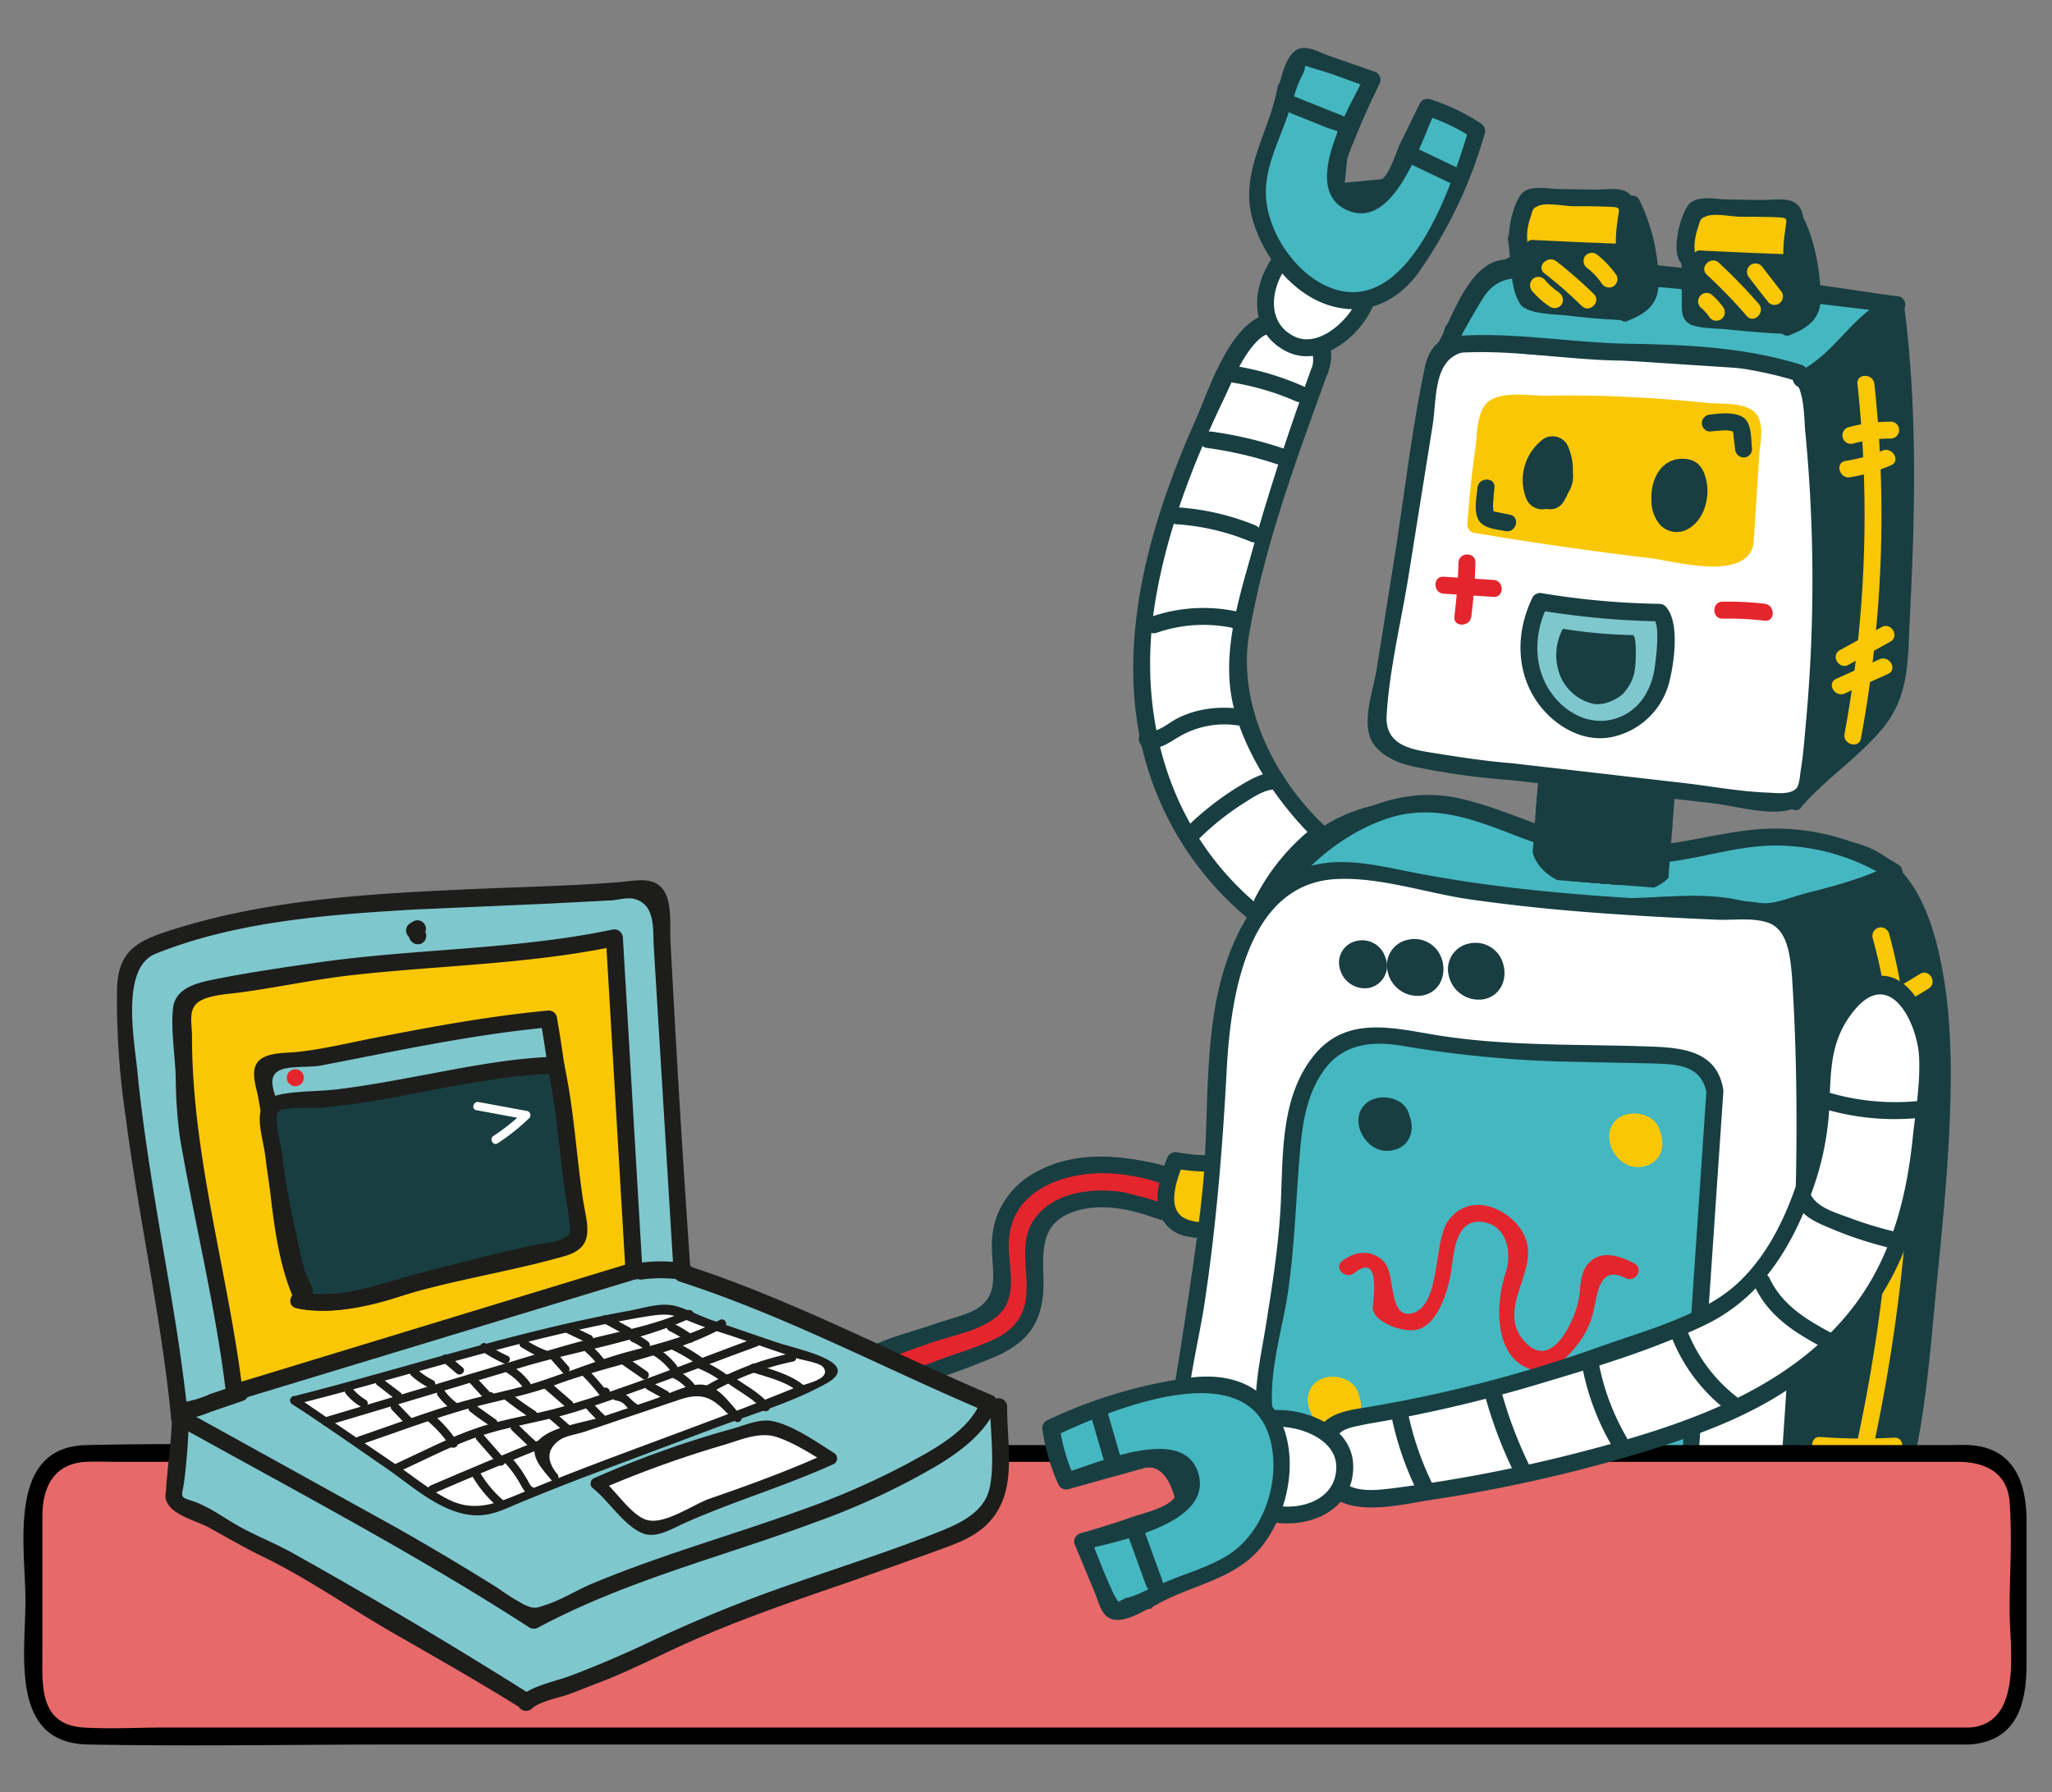 <svg xmlns="http://www.w3.org/2000/svg" viewBox="0 0 363 317" xmlns:v="https://vecta.io/nano"><rect x="0" y="0" width="363" height="317" fill="#808080" stroke="none"/><style><![CDATA[.M{fill:#183e42}.N{fill:#183e41}.O{fill:#fff}.P{fill:#fac706}.Q{fill:#1d1d1b}.R{fill:#45b7c0}.S{fill:#e4252e}.T{fill:#193e42}.U{fill:#7ec7cd}]]></style><defs><clipPath id="A"><path transform="matrix(.077 -.997 .997 .077 116.51 417.41)" d="M273.21 133.63h21.03v24.29h-21.03z" fill="none"/></clipPath></defs><path d="M155.15 245.49a3.18 3.18 0 0 1-2.63-2.85 2.83 2.83 0 0 1 1.93-3L166 235.5l2.45-.78c3.12-.93 7-2.09 8.23-4.42 1.05-2 .8-4.4.54-6.94-.31-3-.66-6.37 1.22-9.44 3.79-6.18 11.5-8.91 21.14-7.51a34.71 34.71 0 0 1 9.67 2.87 3 3 0 0 1 1.59 3.66 3 3 0 0 1-3.22 2.18h0a3.24 3.24 0 0 1-.9-.28 29.65 29.65 0 0 0-8.32-2.52c-3.92-.57-9.38-.5-13.21 3.06-2.73 2.55-2.49 5.57-2.21 9.05a18 18 0 0 1-.44 7.43c-1.38 4.08-4.26 5.56-7.35 6.84-4 1.68-8.29 3.12-12.39 4.5l-6.17 2.13a3.19 3.19 0 0 1-1.48.16z" class="S"/><g class="M"><path d="M155.55 244c-5.4-1.81.23-3.18.62-3.44a10.22 10.22 0 0 1 2.23-.8l6-2.15c3.74-1.33 8.14-2 11.4-4.32 4.74-3.39 2.41-9 2.67-13.86.5-9.16 10.22-12.28 17.95-11.88a33.39 33.39 0 0 1 6.12.92c1.1.28 2.19.6 3.26 1 3.57.52 3.59 1.65.07 3.36-2.06.12-5.27-1.73-7.49-2-5.27-.72-11.82 0-15.27 4.62-4.24 5.67 1.22 13.59-3.77 19-2.78 3-7.93 4.2-11.64 5.51-4 1.4-8.41 3.61-12.58 4.06-1.9.2-1.92 3.2 0 3 3.36-.36 6.62-1.85 9.82-2.94a121.44 121.44 0 0 0 11.56-4.3c5.83-2.67 8.28-7 8.09-13.48-.16-5.55-.42-10.42 6.15-12.22 4-1.1 8.48-.35 12.33.94 3.4 1.14 8.85 3.19 9.32-2.6.45-5.58-8.57-6.84-12.43-7.43-5.6-.85-11.72-.5-16.74 2.36a14.48 14.48 0 0 0-7.76 12.94c0 5.35 1.83 9.77-4.64 12.14-2 .72-4 1.23-6 1.93-3.56 1.24-7.63 2.18-11 3.92-4.12 2.16-3.39 7.25.88 8.68 1.88.59 2.67-2.31.85-2.96z"/><path d="M199.4,207.75a32.76,32.76,0,0,1,9.27,2.76,1.72,1.72,0,0,1-.85,3.26,1.57,1.57,0,0,1-.51-.16A31.46,31.46,0,0,0,198.6,211c-5.16-.75-10.58-.07-14.33,3.42-5.28,4.93-1.09,11.38-3,17-1.14,3.38-3.4,4.7-6.58,6-6,2.49-12.36,4.41-18.5,6.6a1.78,1.78,0,0,1-.84.09c-1.52-.22-2.19-2.61-.43-3.24l11.56-4.12c3.42-1.23,9.56-2.29,11.42-5.85,2.59-4.94-1.43-11.17,1.72-16.3,4-6.56,12.26-8,19.79-6.88m.39-2.69c-10.21-1.48-18.41,1.49-22.49,8.15-2.13,3.46-1.75,7.09-1.42,10.28.25,2.44.47,4.54-.39,6.18-1,1.82-4.69,2.94-7.42,3.75-.9.27-1.75.52-2.51.8l-1.45.51L154,238.34a4.21,4.21,0,0,0-2.82,4.43,4.55,4.55,0,0,0,3.78,4.06,4.47,4.47,0,0,0,2.14-.22c2-.73,4.12-1.43,6.14-2.12,4.12-1.39,8.39-2.84,12.49-4.54,3.25-1.34,6.56-3,8.12-7.65a19.36,19.36,0,0,0,.5-8c-.3-3.74-.36-6,1.79-8,3.61-3.37,9.12-3.15,12.08-2.72a28.21,28.21,0,0,1,7.93,2.41,4.67,4.67,0,0,0,1.29.39,4.44,4.44,0,0,0,2.41-8.41,35.89,35.89,0,0,0-10.05-3Z"/></g><path d="M218.71,205.38a27.65,27.65,0,0,1-10.84-.1c-1.35,3.37-2.62,7.65-.56,10.33,2.37,3.09,7,1.27,10.35,2.85" class="P"/><path d="M218.32,203.93a27.6,27.6,0,0,1-10-.1,1.57,1.57,0,0,0-1.85,1c-1.38,3.55-2.95,8.47-.17,11.79s7.4,1.78,11,3.23c1.79.72,2.57-2.18.8-2.89-2.63-1.06-5.64-.27-8.2-1.32-3.88-1.59-1.61-7.27-.54-10l-1.85,1a32.07,32.07,0,0,0,11.64.1c1.9-.33,1.1-3.22-.79-2.9Z" class="M"/><path d="M233.42 65.55c-4.69 12.87-8.92 25.92-12.33 39.19-1.45 5.66-2.79 11.52-2 17.3a36.44 36.44 0 0 0 5.19 13.19c4.87 8.22 11.51 15.74 20.21 19.7 0 0 11.59 13.77 3.87 18.36s-17.53-5.94-17.53-5.94c-17.38-8.91-28.38-27.22-29-46.73s7.74-40.31 16.72-57.62c0 0 4.39-8.25 8.75-5.66s8.31 2.22 6.12 8.21z" class="O"/><path d="M232 65.15c-3.83 10.54-7.38 21.18-10.4 32-2.58 9.23-5.86 19.23-3.14 28.79 2.43 8.55 8.21 16.87 14.62 23 3.07 2.91 6.49 4.54 9.87 6.93 1.73 1.23 2.91 3.34 4 5.2 1.38 2.39 3.57 6.32 2.32 9.13-2.28 5.09-9.3 2.25-12.64 0-1.7-1.12-3-2.61-4.6-3.82-3.28-2.5-7.06-4.19-10.24-6.94-15.42-13.34-20.68-33.53-17.4-53.2 2.06-12.34 6.61-24.18 12-35.43 1.55-3.24 2.94-6.84 5.26-9.65 2-2.4 3.55-2.83 6.54-1.68 2.67 1 4.89 2.31 3.85 5.7-.57 1.85 2.32 2.64 2.89.8.84-2.74 1-5.16-1.3-7.09-2.1-1.72-6.41-4-9.25-3.4-6.86 1.52-10.56 13.6-12.83 18.68-9.46 21.24-16.14 46-6.06 68.25a55.84 55.84 0 0 0 18.47 22.49c2.9 2.06 5.77 3.66 8.5 5.9 2.9 2.37 6.36 4.56 10.15 5 6.2.79 11-3.43 9.72-9.73a20.92 20.92 0 0 0-9.81-13.9c-13.47-7.64-24.23-24.6-21.52-40.18s8.47-31.17 13.87-46c.66-1.87-2.24-2.65-2.87-.85z" class="N"/><path d="M241.87,52.67a11.72,11.72,0,0,1-3.68,5.4c-1.79,1.67-3.87,3.24-6.31,3.48-3.57.36-7-2.51-7.87-6a11.13,11.13,0,0,1,2.92-9.93" class="O"/><path d="M240.42,52.27c-1.35,4-7,9.48-11.5,7.22-5.19-2.58-4-9.12-.93-12.81,1.23-1.47-.88-3.6-2.12-2.12-4.37,5.19-5.44,13.85,1.53,17.52,6.45,3.39,13.93-3.08,15.91-9,.62-1.84-2.28-2.63-2.89-.8Z" class="N"/><path d="M233.49,147.32a34.8,34.8,0,0,0-10.24,12.35" class="O"/><path d="M232.73,146A37.89,37.89,0,0,0,222,158.91c-.87,1.72,1.71,3.24,2.59,1.52a34.6,34.6,0,0,1,9.7-11.82c1.5-1.16,0-3.77-1.52-2.59Z" class="N"/><path d="M225.92,138.17c-1.54-.41-5.25,1.75-6.61,2.58a40.78,40.78,0,0,0-8,6.29" class="O"/><path d="M225.92,136.67c-2.46-.3-5.16,1.47-7.17,2.67a52,52,0,0,0-8.5,6.64c-1.42,1.32.71,3.44,2.12,2.13a47.21,47.21,0,0,1,7.27-5.8c1.73-1.07,4.16-2.89,6.28-2.64,1.91.22,1.9-2.78,0-3Z" class="N"/><path d="M219.25,126.88a16.81,16.81,0,0,0-11.89,2.45c-1.36.88-2.87,2-4.42,1.56" class="O"/><path d="M219.64,125.43a19.83,19.83,0,0,0-8,.36A18.15,18.15,0,0,0,208.4,127c-1.72.84-3.4,2.59-5.46,2.37s-1.91,2.8,0,3c2.45.26,4-1.17,6.06-2.3a15.82,15.82,0,0,1,9.85-1.77c1.89.26,2.7-2.63.79-2.89Z" class="N"/><path d="M218.68 109.79h.5a24.59 24.59 0 0 0-15 .7" class="O"/><path d="M218.68 111.29h.5a1.51 1.51 0 0 0 .4-2.95 28.22 28.22 0 0 0-15.77.7c-1.83.6-1.05 3.5.79 2.89a25.19 25.19 0 0 1 14.18-.7l.4-2.94h-.5c-1.93-.1-1.92 2.9 0 3z" class="N"/><path d="M221.68,94.37a40.28,40.28,0,0,0-13.54-3.14" class="O"/><path d="M222.07,92.92a43.87,43.87,0,0,0-13.93-3.19c-1.92-.13-1.92,2.87,0,3a41.33,41.33,0,0,1,13.14,3.09c1.78.73,2.56-2.17.79-2.9Z" class="N"/><path d="M226.67,80.79a63.69,63.69,0,0,0-12.78-3" class="O"/><path d="M227.07,79.34a69,69,0,0,0-12.78-3c-1.88-.26-2.7,2.63-.79,2.89a68.35,68.35,0,0,1,12.77,3c1.83.62,2.62-2.28.8-2.9Z" class="N"/><path d="M230,69.74a50.83,50.83,0,0,0-12.47-3.64" class="O"/><path d="M230.8,68.44A48.79,48.79,0,0,0,218,64.66c-1.89-.26-2.7,2.63-.8,2.89A45.92,45.92,0,0,1,229.28,71c1.75.77,3.28-1.82,1.52-2.59Z" class="N"/><path d="M227.42 15.75c-.82 6.3-5.06 11.91-5.09 18.26a19.23 19.23 0 0 0 3.15 9.99 20.1 20.1 0 0 0 8.72 8.12 12.29 12.29 0 0 0 11.59-.65 18 18 0 0 0 4.59-5.07 82.14 82.14 0 0 0 10.82-23.2 29 29 0 0 0-8.72-4.2l-5.38 11a14.85 14.85 0 0 1-3.12 4.7 5 5 0 0 1-5.24 1.11 4.93 4.93 0 0 1-2.51-4.38 13.48 13.48 0 0 1 1.18-5.16c1.57-4.13 3.33-8.19 5.27-12.15l-11.36-3.94a1.79 1.79 0 0 0-1.43-.08 1.79 1.79 0 0 0-.69 1.4c-.32 2-1.64 3.69-1.95 5.68" class="R"/><path d="M226,15.35c-1.39,8-6.77,15-4.44,23.38,1.82,6.55,7,13.28,13.7,15.32,6.37,1.93,11.89-.66,15.66-5.81a81.45,81.45,0,0,0,11.75-24.69,1.55,1.55,0,0,0-.68-1.7,35.71,35.71,0,0,0-9.08-4.32,1.51,1.51,0,0,0-1.7.69l-3.46,7.05c-.82,1.68-1.8,5.25-3.26,6.43l-6.6.61.4-4a24.28,24.28,0,0,1,1.28-3.45c1.33-3.4,2.85-6.73,4.44-10a1.53,1.53,0,0,0-.9-2.21l-8-2.78c-1.43-.5-3.6-1.77-5.21-1.29-2.59.78-3.45,6-4,8.18a1.5,1.5,0,0,0,2.89.8,19.36,19.36,0,0,1,1.56-4.23c1.12-2-.44-1.94,2.38-1.13,3.25.93,6.45,2.24,9.65,3.34l-.89-2.2c-2.45,5.07-11.73,20-3.22,23.82s13.22-12.55,15.6-17.4l-1.69.69a32.57,32.57,0,0,1,8.36,4l-.69-1.69c-2.82,9.46-10.29,32.62-23.72,28.41-6.69-2.1-12.19-10.25-12.2-17.15,0-6.2,4-11.82,5-17.86.33-1.89-2.56-2.7-2.89-.8Z" class="M"/><path d="M228.83,18.62l8.84,3.51c.42.17.89.71.51.95" class="O"/><path d="M228.43,20.06l4.42,1.76,2,.81c.49.2,1.84.45,2.12.89l-.15-1.16-.13.32c-.73,1.79,2.17,2.56,2.89.8.81-2-1.52-2.78-2.91-3.33l-7.48-3c-1.79-.71-2.57,2.19-.8,2.89Z" class="N"/><path d="M250.48,27.82l7.09,3.39" class="O"/><path d="M249.72,29.12l7.09,3.39c1.74.83,3.26-1.76,1.52-2.59l-7.09-3.39c-1.73-.83-3.26,1.76-1.52,2.59Z" class="N"/><g class="M"><path d="M308.25,288.42c9.62-2.2,20.76-7,25.15-18s5.82-23.48,6.94-35.66c1.72-18.83,5.53-47.42,1.24-65.36-1.42-6-3.58-11.93-7.58-15.54-6.44-5.81-15.37-3.81-23.4-2.66a86.71,86.71,0,0,1-33.5-1.76c-9.19-2.32-18.21-6.16-27.63-6.17s-19.76,4.85-24.22,15.45"/><path d="M308.65,289.86c7.26-1.73,14.5-4.52,20-9.78,6.46-6.23,8.73-15.5,10.42-24,1.92-9.74,2.61-19.67,3.59-29.54.93-9.32,1.85-18.65,2.24-28,.35-8.57.35-17.26-1.07-25.74-1.31-7.74-3.87-17.17-10.92-21.66-7.55-4.8-16.87-2-25.08-1.1a90.45,90.45,0,0,1-35.45-3.49c-9.52-2.78-19.48-6.31-29.49-4.05A27.19,27.19,0,0,0,224,157.92c-.8,1.75,1.79,3.27,2.59,1.52a24.43,24.43,0,0,1,17.73-14.2c8.92-1.8,18,1.41,26.41,3.92a97.25,97.25,0,0,0,26.81,4.37c8.53.08,16.93-2.42,25.4-2.15,19.9.64,19.46,29.61,19.08,44-.42,15.58-2.15,31.22-3.87,46.71-1.15,10.31-2.41,23.18-8.34,32-5,7.41-13.57,10.91-21.92,12.9-1.88.45-1.08,3.34.8,2.89Z"/></g><path d="M314.55,148.06c9.21.16,13.47,1.76,20.57,6.19-3.5,2.07-7.86,2.39-11.59,4a15.08,15.08,0,0,1-4.42,1.35c-1.84.18-5.93,2.31-7.74,1.92-9.43-2-10-1.95-19.65-1.14-6.74.57-20.34-1.45-27.1-1.77-13-.61-26.82-3.44-39.37.08,6.4-9.51,19.4-18.36,30.69-16.4,5.42.95,10.45,3.36,15.62,5.23,8.07,2.93,16.77,4.59,25.26,3.35,5.94-.86,11.74-3.12,17.73-2.8" class="R"/><path d="M314.55,149.56a37.34,37.34,0,0,1,19.81,6V153c-4.39,2.27-10.1,3.8-14.9,5-1.75.46-3.5,1.13-5.26,1.53-2.69.61-5.16-.09-7.8-.56-7.49-1.31-15,.29-22.51-.19-8.81-.55-17.64-1.43-26.43-2.18-10.93-.92-21.84-2.13-32.61.63l1.7,2.21c4.56-6.49,11.11-12,18.7-14.6,8-2.72,15-.08,22.48,2.81,7,2.71,14.21,4.84,21.78,5.1,8.57.3,16.54-3.3,25-3.19,1.93,0,1.93-3,0-3-9.77-.12-18.78,4-28.7,2.92s-18.21-6.15-27.72-8.28c-13.57-3-26.67,6-34.17,16.72-.79,1.12.51,2.51,1.69,2.21,11.69-3,23.57-1.08,35.41-.24,8.9.63,17.85,1.92,26.78,2.07,4.09.07,8.14-.64,12.24-.63s7.83,1.69,11.74,1.69c3.28,0,7.56-1.73,10.67-2.74,4.42-1.44,9.25-2.59,13.39-4.73a1.52,1.52,0,0,0,0-2.59,40.57,40.57,0,0,0-21.33-6.4c-1.93-.05-1.93,2.95,0,3Z" class="M"/><g clip-path="url(#A)"><path d="M291.19,138.44a4.14,4.14,0,0,1,2.86,4.19,4.57,4.57,0,0,1-.89,2.55,6.45,6.45,0,0,1-3.62,1.61,25.54,25.54,0,0,1-14.29-1.49,3.33,3.33,0,0,1-1.45-.94,2.31,2.31,0,0,1-.34-1.32c-.08-1.66.09-3.66,2-4.39,0,0,3.93-4.46,15.77-.21" class="T"/><path d="M290.44,139.74c3.32,1.61,2.09,4.27-.77,5.48-1.81.77-4.75.57-6.73.41-3.18-.25-11.12-1.63-6.41-6,3.56-3.27,10.46-1.06,14.27.23,1.83.62,2.61-2.27.79-2.89-4.78-1.62-11.1-3.21-15.83-.45-2.82,1.64-5.48,5.46-3.14,8.71,1.66,2.3,6.29,2.88,8.79,3.21,3.34.44,7.57.53,10.74-.87,4.8-2.13,4.17-8.33-.2-10.45-1.73-.84-3.25,1.74-1.51,2.59Z" class="M"/><path d="M290.72,139.77c3.88,1.89.83,5.29-2.16,5.75a24.61,24.61,0,0,1-6.91,0c-3.06-.42-9.59-2-5.17-6,3.59-3.25,10.42-1.11,14.24.18a1.41,1.41,0,0,0,.95-2.65c-4.8-1.63-11-3.22-15.76-.55-2.82,1.58-5.5,5.3-3.28,8.55,1.61,2.36,6.23,2.92,8.8,3.26,3.43.46,8.05.58,11.2-1.11,4.59-2.46,3.05-8.2-1-10.15-1.63-.8-2.57,1.87-.95,2.65" class="T"/><path d="M290,141.07l-.21,1.28q.33,1.72-1.38,1.56a8,8,0,0,1-2.57.37A21.2,21.2,0,0,1,281,144a8.75,8.75,0,0,1-2.28-.56c-.33-.17-1.23-.28-1.43-.59-1.39-2.19,1.67-3,2.82-3.26,2.5-.51,5.17.15,7.57.84,1.33.38,3,1.28,4.37.8,2.59-.9,2.41-4.09.35-5.37-3.49-2.16-10.1-2.71-14-1.78-8.11,1.93-11.46,12.14-2.13,14.92,5.72,1.7,19.15,3.23,20.57-5.06.54-3.14-1.74-7.73-5.14-8.3-3.2-.53-4.22,3.34-2.05,5.23,1.46,1.26,3.59-.85,2.13-2.12,2.75,2.39,2.89,6-.75,7.59-2.58,1.15-5.78,1-8.54.71a23,23,0,0,1-6.41-1.27c-2.65-1.1-3-4.81-.92-6.77a9.44,9.44,0,0,1,5.47-2.28c2.91-.3,5.54.6,8.34,1.14,3.42.67-2.13-.79-3-1-3.44-.69-7.39-.94-10.28,1.42-5.88,4.82,1.42,8.2,5.93,8.78,3.46.44,8.54.76,11.14-2.17,2.14-2.4,1.17-4.86-1.32-6.42-1.64-1-3.14,1.56-1.51,2.59Z" class="M"/><path d="M274.26,146.42a5.47,5.47,0,0,0-.54,4.22c.6,1.52,2.34,2.68,4.27,3.32a24.6,24.6,0,0,0,6.09,1c3.53.24,7.8.1,9.46-2.21,1.34-1.85.26-4.21-.89-6.22" class="T"/><path d="M272.81,146c-3.4,8.45,6.63,10.35,12.9,10.48,2.85.06,6.54-.12,8.61-2.4,2.3-2.55,1.05-5.72-.37-8.36-.92-1.7-3.51-.18-2.59,1.52,3.34,6.19-2.78,6.4-6.74,6.2-3.65-.19-11.3-.71-8.91-6.64.72-1.79-2.18-2.57-2.9-.8Z" class="M"/><path d="M272.93,145.94c-3.27,8.14,5.86,10.22,12.12,10.45,2.88.11,6.55.09,8.84-2,2.7-2.43,1.49-5.8,0-8.54-.85-1.59-3.39-.37-2.54,1.23,3.29,6.19-2.26,6.66-6.66,6.44-3.69-.19-11.52-.71-9.13-6.65.68-1.69-2-2.64-2.66-1" class="T"/><path d="M271.49,145.55c-2.86,8.25,4.83,11.61,11.79,12.23,3.76.34,8.7.52,11.67-2.3,2.77-2.63,2.52-7.4.27-10.35-1.35-1.78-4.12-2.11-5.19.2s2.4,4.55-.52,6.39c-1.32.83-3.9.39-5.44.3-1.73-.11-4.65-.13-6.12-1.26-2.08-1.6-.27-3.07-.83-5-.81-2.87-4-2.46-5.48-.54-1.17,1.53,1.43,3,2.59,1.51-2.82,3.7,2.21,7,5.15,7.72,3.52.84,9.45,1.65,12.6-.57a4.32,4.32,0,0,0,1.87-3.87,8.6,8.6,0,0,0-.31-1.59c-.3-1.29,0-.63-.08,0l.36,1.12-1.61,4.26c-.77.74-2.7.94-3.7,1.05-5.54.56-16.91-.47-14.13-8.52.63-1.82-2.26-2.61-2.89-.79Z" class="M"/><path d="M272.78,141.31c-2,7.42,12.34,6.44,16.12,5.75a1.41,1.41,0,0,0-.54-2.77c-1.25.23-13.82,1.3-12.93-2,.47-1.74-2.18-2.71-2.65-.95" class="P"/><path d="M271.33,140.91c-1.14,5.25,3.5,7.35,7.95,7.9,2.71.33,11.91,1.44,12.2-2.85.34-4.87-8-2.72-10.69-2.86a8.22,8.22,0,0,1-3.39-.49c-1-.57,0,.39-.43-1a5.65,5.65,0,0,0-.39-1.27,2.89,2.89,0,0,0-5.1.17c-.86,1.72,1.72,3.24,2.59,1.51-2.42,4.82,11.55,4.16,13.46,3.84,1.68-.29.56-.19-.61-.07a35.55,35.55,0,0,1-4.84.18c-2.62-.07-8.72-.33-7.86-4.3.41-1.89-2.48-2.69-2.89-.8Z" class="M"/><path d="M273.51,150.28c2.21,5.86,12.45,5.7,17.18,3.86,1.69-.66.46-3.19-1.23-2.54-3.28,1.28-11.83,1.63-13.42-2.55-.64-1.7-3.17-.46-2.53,1.23" class="P"/><path d="M272.21,151c2.06,4.6,7.54,5.83,12.15,5.73,2.53-.06,11.09-.83,8.12-5.41-1.14-1.76-2.81-1.26-4.49-.87-2.68.62-6,.86-8.57-.28-2-.87-2.36-3.71-4.85-3.42-2.06.24-2.76,2.08-2.51,3.89s3.15,1.09,2.89-.8c.61,4.44,9.66,4.41,13.22,3.65,1.32-.29,2.52-.73.29-.27a23.1,23.1,0,0,1-4.9.51c-3.4-.05-7.24-.86-8.76-4.25-.79-1.76-3.37-.23-2.59,1.52Z" class="M"/></g><g class="M"><path d="M317.55,141.73c3.48-4.24,10.73-9.44,14.22-13.69a19.75,19.75,0,0,0,3-4.43,19.85,19.85,0,0,0,1.22-6.94c1.1-20.92,2.2-42-.65-62.74q-31.75-5-63.85-7.38a6.46,6.46,0,0,0-6.88,2.78q-4,4.55-7.71,9.35l1.77-.16"/><path d="M318.61,142.79c4.32-5,9.94-8.66,14.22-13.69,4.91-5.78,4.64-12,5-19.3.94-18.64,1.43-37.32-1-55.87a1.54,1.54,0,0,0-1.11-1.44q-23.28-3.68-46.77-6-5.82-.57-11.64-1c-2.8-.22-6.11-1-8.88-.4-5.45,1.13-9.44,8.48-12.6,12.53-.7.9-.39,2.69,1.06,2.56l1.77-.16c1.9-.17,1.92-3.17,0-3l-1.77.16L258,59.74c3.73-4.78,7.76-12.08,14.5-11.62s13.6,1.1,20.38,1.79q21.12,2.15,42.1,5.47l-1.1-1.45c2.18,16.59,2,33.29,1.28,50-.37,8.27.68,17.48-5.22,24-4.15,4.59-9.35,8.09-13.41,12.77-1.26,1.45.85,3.58,2.12,2.12Z"/></g><path d="M267.45,136.49l47.17,5.42a5.8,5.8,0,0,0,2.93-.18c1.79-.77,2.29-3,2.54-5a274.74,274.74,0,0,0,.23-66.16c-.23-1.92-.57-4-2.06-5.29-1.27-1.06-3-1.22-4.69-1.32l-53.43-3.5c-1.85-.12-4-.14-5.25,1.2a6.43,6.43,0,0,0-1.32,3.53l-9.81,61.34c-.22,1.36-.41,2.85.35,4a11.25,11.25,0,0,0,5.13,3.38,172.13,172.13,0,0,0,18.21,2.57" class="O"/><path d="M267.45,138l35.37,4.06c6.62.76,16.88,4.69,18.62-4.3,2-10.4,2.14-21.57,2.25-32.12a229.27,229.27,0,0,0-1.87-35c-.39-2.69-.87-5.34-3.32-6.9-3.37-2.15-9.09-1.49-12.84-1.73L271,59.69c-6.76-.44-17-3.69-18.91,5.12-2.39,11.35-3.68,23-5.52,34.51l-3.06,19.17c-.57,3.53-2.76,9.41-.72,12.81,1.4,2.33,4.47,3.67,7,4.23A126.53,126.53,0,0,0,267.45,138c1.92.15,1.91-2.85,0-3-4.39-.34-8.73-1-13.07-1.69s-9.42-1.21-9.08-6.81c.5-8.44,2.71-17.07,4-25.42l4.14-25.88c.62-3.84.23-9.78,3.51-12.06,3.48-2.42,9.91-.71,14-.44l25.72,1.69,12.86.84c1.82.12,4.35-.14,6.05.51,3.78,1.44,3.47,7.42,3.78,10.68a274.75,274.75,0,0,1,.09,51.62c-.25,2.71-.44,5.46-.89,8.15-.12.71-.22,2.67-.79,3.27-1.13,1.19-3.76.78-5.2.73-4.89-.18-9.87-1.13-14.74-1.69L267.45,135c-1.92-.22-1.9,2.78,0,3Z" class="N"/><g class="P"><path d="M308.71,96.12q.63-9.78,1.25-19.56a3.08,3.08,0,0,0-.65-2.6,3,3,0,0,0-1.61-.53A246.58,246.58,0,0,0,266,71.65a3.1,3.1,0,0,0-1.45.3,3.15,3.15,0,0,0-1.14,2.27,162.29,162.29,0,0,0-2.27,18.52q21.19,3.62,42.61,5.71c1.67.16,5.14-.65,5-2.33"/><path d="M310.21 96.12q.5-7.82 1-15.64c.14-2.2 1.07-5.77-.84-7.58s-6.09-1.39-8.33-1.63q-7.1-.73-14.21-1.07-7.11-.34-14.26-.2c-2.71 0-7.56-.79-10 .83s-2.22 6.12-2.58 8.57c-.65 4.44-1.1 8.91-1.42 13.39a1.49 1.49 0 0 0 1.1 1.44q15.62 2.64 31.35 4.51c4 .48 16.45 4.07 18.1-2.17a1.5 1.5 0 0 0-2.89-.79c-.85 3.22-19.33-.53-22-.87q-11.92-1.55-23.77-3.57l1.11 1.45c.22-3.11.49-6.21.87-9.3.47-3.75-.06-9.3 4.39-10.36 2.88-.69 6.54-.16 9.51-.15 3.48 0 7 .11 10.45.27q4.74.22 9.48.63c2.87.24 7.62-.14 9.83 1.8 1.81 1.59 1.23 2.34 1.07 4.85l-.31 4.89-.69 10.75c-.12 1.93 2.88 1.93 3 0z"/></g><path d="M293.6,108.31a153.09,153.09,0,0,1-21.17-1.92,16.79,16.79,0,0,0-.94,13.79,14.13,14.13,0,0,0,9.65,8.72,7.38,7.38,0,0,0,3.17.13c1.87-.38,5-1.54,6.31-3.06,3.45-4,3.75-6.78,3.83-12.24,0-1,0-5.1-.85-5.42" class="U"/><path d="M293.6,106.81a140.28,140.28,0,0,1-20.77-1.87,1.54,1.54,0,0,0-1.7.69c-2.78,5.64-3.07,12.31.31,17.8,2.81,4.56,8.31,8.1,13.78,6.92a13.27,13.27,0,0,0,10.16-10.06c.78-3.19,1.8-10.34-.72-13-1.32-1.41-3.44.71-2.13,2.12,1.18,1.26.43,6.81.24,8.31-.5,4.08-2.59,7.86-6.68,9.28-4.82,1.67-9.49-1-12.06-5-2.83-4.52-2.6-10.11-.31-14.78l-1.69.69a145.61,145.61,0,0,0,21.57,2c1.93,0,1.93-3,0-3Z" class="M"/><path d="M318.45,172.61c-.67-8.72-3.37-10.93-7.08-11.1-21-1-41.77-1.72-62.45-5.86-6.72-1.35-13.9-3.2-20.2.38-6.14,3.49-10,11.55-11.72,19.71s-1.58,16.65-2,25c-.84,15.08-3.58,29.95-5.71,44.88-1,6.85-1.74,14.35,1,20.26s8.12,8.56,13.31,10.34c7.38,2.54,15,3.84,22.62,5.15L269,285.31c12.11,2.07,24.29,4.15,36.56,3.41a11,11,0,0,0,5.41-1.35c4.45-2.78,4.31-9.93,4.73-16.08,2.3-34,5-65,2.73-98.68" class="O"/><path d="M320 172.61c-.38-3.87-.86-8.79-4.34-11.26-4-2.84-11.1-1.65-15.67-1.87-17.23-.84-34.46-2-51.4-5.44-6.16-1.23-12.7-2.69-18.75-.19-4.84 2-8.29 6.29-10.6 10.85-7.06 13.92-5 30.82-6.52 45.88-.93 9-2.35 17.94-3.71 26.88-1.1 7.27-2.77 14.92-1.88 22.29 1.72 14.29 15.07 18.36 27.31 21 16.3 3.49 33 6.27 49.57 8.43 7.52 1 15.63 1.95 23.21.93 4.67-.63 7.57-3.29 8.83-7.8 2.06-7.43 1.56-16 2.09-23.62l1.81-28.42a488.29 488.29 0 0 0 .05-57.64c-.13-1.92-3.13-1.93-3 0 1.81 27.75.26 55.48-1.66 83.18L314 275.66c-.21 2.7-.37 6-1.84 8.42-2.49 4-8.23 3.34-12.33 3.31-14.68-.09-29.27-3.32-43.68-5.79-12.25-2.1-27.35-2.87-38.17-9.51-13.59-8.33-6.79-29-4.89-41.59 2.07-13.78 3.18-27.43 3.92-41.34.66-12.27 3.35-32.83 19.35-33.67 7.69-.4 15.93 2.46 23.5 3.57 7 1 14.09 1.75 21.16 2.3 7.58.58 15.18 1 22.77 1.32 2.83.13 7-.51 9.61.8 3 1.54 3.32 6.25 3.6 9.15.18 1.9 3.18 1.92 3 0z" class="N"/><path d="M303.39,193.09c-.49-5.63-5.73-6.23-8.3-6.35-14.56-.7-29.27.13-43.62-2.6-4.66-.89-9.64-2.11-14,.18s-6.92,7.43-8.07,12.7-1,10.75-1.34,16.16c-.53,9.75-2.38,19.34-3.81,29-.66,4.43-1.17,9.27.75,13.1s5.66,5.55,9.26,6.72a105.84,105.84,0,0,0,15.7,3.39L265.8,268c8.4,1.38,16.85,2.76,25.36,2.32a8.1,8.1,0,0,0,3.74-.85c3.08-1.79,3.74-6.48,4-10.45q2.23-33,4.48-65.9" class="R"/><g class="M"><path d="M304.84 192.69c-1.17-7.05-7.63-7.41-13.55-7.6-12.52-.42-25.15 0-37.55-2.06-7.93-1.34-15.94-3.32-21.58 4-6.08 7.9-5.06 18.74-5.72 28.09-.45 6.35-1.44 12.64-2.44 18.93-.84 5.37-2.25 11.07-1.75 16.54.84 9.23 8.82 12.37 16.79 14.25 11.15 2.63 22.79 4.17 34.13 5.78a96.68 96.68 0 0 0 16 1.23c3.36-.08 6.59-.32 8.71-3.25 2.67-3.69 2.47-9.21 2.77-13.5q.65-9.69 1.31-19.38 1.45-21.31 2.9-42.64c.13-1.93-2.87-1.92-3 0q-1.9 28.1-3.82 56.21c-.3 4.37-.21 9.05-1.08 13.37-1.39 6.9-6.95 6.38-12.69 6.11-9.62-.46-19.17-2.43-28.66-4-8.06-1.32-18.16-1.74-25.26-6.12-9.36-5.77-3.88-20.89-2.58-29.6s1.48-17.18 2.24-25.82c.39-4.47 1.14-9.06 3.54-12.95 3.31-5.4 8.42-6.29 14.35-5.32a200.79 200.79 0 0 0 28.12 2.8l16.19.34c4.26.15 8.84.14 9.7 5.37.32 1.9 3.21 1.09 2.9-.8zm-61.26-23.08c.76 1.93-.21 3.72-2.28 3.74a3.07 3.07 0 0 1-2.58-4.4c1.1-1.76 4.35-1.34 4.86.66"/><path d="M242.13 170c.26.72.38 1.63-.56 1.83a1.54 1.54 0 0 1-1.65-1.26c-.36-1.41 1.86-1.69 2.21-.57.57 1.84 3.46 1.06 2.89-.79a4.27 4.27 0 0 0-5.06-2.77 3.91 3.91 0 0 0-2.93 4.93 4.54 4.54 0 0 0 5.2 3.37 4 4 0 0 0 2.79-5.53c-.64-1.81-3.54-1-2.89.79zm22.24.64c1 2.48-.27 4.79-2.94 4.81s-4.73-3.41-3.32-5.67 5.6-1.73 6.26.86"/><path d="M262.92 171c.44 1.21.4 2.66-1.14 2.91a2.44 2.44 0 0 1-2.55-1.94c-.59-2.35 3.07-3 3.69-1 .57 1.84 3.46 1.06 2.89-.79a5.07 5.07 0 0 0-6-3.27 4.63 4.63 0 0 0-3.48 5.83 5.42 5.42 0 0 0 6.18 4c3.09-.63 4.3-3.81 3.29-6.6-.64-1.81-3.54-1-2.89.79zm-9.35-1.07c1 2.48-.27 4.8-2.94 4.82s-4.73-3.41-3.32-5.67 5.6-1.73 6.26.85"/><path d="M252.12,170.33c.43,1.21.4,2.66-1.14,2.9a2.42,2.42,0,0,1-2.55-1.93c-.59-2.35,3.07-3,3.69-1,.56,1.84,3.46,1.06,2.89-.8a5.07,5.07,0,0,0-6-3.26,4.62,4.62,0,0,0-3.48,5.83,5.41,5.41,0,0,0,6.18,4c3.09-.62,4.29-3.81,3.29-6.6-.65-1.8-3.55-1-2.89.8Z"/></g><path d="M300.12 91.25c1.71-3.07 3-9.81-2.18-10.09-4.13-.22-6 3.76-5.8 7.32a6.55 6.55 0 0 0 1.6 4.43 4.06 4.06 0 0 0 5.17.48c3-1.93 3.82-6.48 2.58-9.61a3.09 3.09 0 0 0-3.69-2.1c-1.43.4-2.69 2.18-2.09 3.69a3.4 3.4 0 0 1 .3 1.94c-.12.67-.15.13-.27.77a1.28 1.28 0 0 1-.23.37 2.47 2.47 0 0 1 2.54.27.36.36 0 0 1 .14.16c-.08-.38-.1-.44 0-.18 0-.44-.07-.87 0-1.31.13-1.16-.08.2-1.1-.38l-1.49-2.59a5.75 5.75 0 0 1-.6 3.8c-1.89 3.37 3.29 6.4 5.18 3zm-23.48-2.6a10.26 10.26 0 0 0 .9-9.29 3 3 0 0 0-5-1.32 9 9 0 0 0-2.66 9.84 3.06 3.06 0 0 0 3.68 2.12c3.14-.93 5.46-3.9 4.5-7.25-1.05-3.7-6.85-2.13-5.78 1.6-.17-.59.52-.25 0-.15a.13.13 0 0 1 .05-.12c.14.09 0 .13-.34.14l3.69 2.09a3.22 3.22 0 0 1 1.11-4l-5-1.33a4.69 4.69 0 0 1-.3 4.67c-2 3.29 3.14 6.31 5.18 3zm33.3-9.23c-.2-1.62 0-4.51-1.53-5.56s-4.14-.75-5.86-.53a1.56 1.56 0 0 0-1.5 1.5 1.5 1.5 0 0 0 1.5 1.5 15.93 15.93 0 0 1 1.83-.15 5.35 5.35 0 0 1 2 .09c.46.21-.09-.33.18.15a2.92 2.92 0 0 1 .12.9l.26 2.1a1.56 1.56 0 0 0 1.5 1.5 1.49 1.49 0 0 0 1.5-1.5zm-42.8 11.63l-1.87-.38-.82-.17c-.26-.08-.17.08-.25-.15a5.94 5.94 0 0 1 0-1.88c0-.74.1-1.48.17-2.21.2-1.92-2.8-1.9-3 0-.17 1.65-.7 4.24.21 5.75s3.17 1.61 4.74 1.93c1.88.39 2.69-2.5.8-2.89z" class="N"/><path d="M288.89,112.34a89,89,0,0,1-12.42-1.12,9.86,9.86,0,0,0-.55,8.09,8.31,8.31,0,0,0,5.66,5.11,4.32,4.32,0,0,0,1.86.07,7.68,7.68,0,0,0,3.7-1.79c2-2.33,2.2-4,2.24-7.18,0-.6,0-3-.49-3.18" class="M"/><g class="S"><path d="M260.28,109.06q.6-4.75.73-9.54c.05-1.93-2.95-1.93-3,0q-.13,4.78-.73,9.54c-.25,1.91,2.76,1.89,3,0Z"/><path d="M264.21 102.58l-8.83-.57c-1.93-.13-1.92 2.87 0 3l8.83.57c1.92.12 1.92-2.88 0-3zm47.95 4.21a54.37 54.37 0 0 0-7.44-.36c-1.93 0-1.93 3 0 3a54.37 54.37 0 0 1 7.44.36c1.92.23 1.9-2.77 0-3z"/></g><path d="M293.63 200c1.32 3.32-.36 6.41-3.93 6.44s-6.31-4.56-4.43-7.58 7.48-2.31 8.36 1.14m-53.31 46.57c1.32 3.31-.37 6.4-3.93 6.43s-6.32-4.55-4.43-7.58 7.47-2.31 8.36 1.15" class="P"/><path d="M249.28 197.14c1.32 3.31-.36 6.4-3.93 6.43S239 199 240.93 196s7.47-2.32 8.35 1.14M289.3 256c1.32 3.31-.36 6.4-3.93 6.43s-6.32-4.55-4.43-7.58 7.48-2.31 8.36 1.15" class="N"/><path d="M289.18,223.5c-2.62-1.33-6-2.59-8.28.07-1.45,1.7-1.26,4.22-1.62,6.26-.54,3.11-4.55,12.92-9.53,7.52-4.52-4.9.57-10.64.57-15.8,0-3.51-2.64-6.41-5.76-7.75s-6.31-.72-8.4,2.18c-2.59,3.59-1.27,15-6.34,16.31-4.29,1.09-2.87-6.88-5-9.11s-5.1-1.93-7.41-.1c-1.52,1.19.62,3.3,2.12,2.12,5.19-4.09,3.13,5.79,3.32,6.46a3.46,3.46,0,0,0,1.47,1.88c1.56,1.21,4.9,2.25,6.83,1.51,3.3-1.25,4.85-6.46,5.43-9.47.61-3.19.59-10.08,5.63-9.44,4.47.58,5.3,5.56,4.14,9-1.75,5.2-2.31,15,4.65,17.14,3.27,1,6.19-2.06,8-4.39a14.54,14.54,0,0,0,2.69-5.19c.93-3.19.85-9.19,5.92-6.62,1.72.87,3.24-1.72,1.51-2.59Z" class="S"/><path d="M318.73 67.2c6.94-2.75 9.47-11.06 16.61-13.27-23-2.85-45.55-5.43-68.7-6.33a3.84 3.84 0 0 0-4.33 2.4q-3.44 5.43-6.39 11.13c7.26-1 14.49.72 21.82 1 13.63.5 27.62-.4 40.57 3.9" class="R"/><g class="M"><path d="M319.49,68.49c6.57-3,9.48-10.6,16.24-13.11a1.51,1.51,0,0,0-.39-3c-16.3-2-32.61-3.93-49-5.18q-5.89-.45-11.81-.78c-2.9-.16-6.65-1-9.46-.32-5.35,1.27-8.17,9.89-10.46,14.24-.48.9.09,2.38,1.29,2.25,9.94-1.07,20.23,1,30.22,1.18,10.74.17,21.43.42,31.77,3.66,1.85.58,2.64-2.32.8-2.89-10-3.13-20.32-3.57-30.7-3.74-10.57-.18-21.59-2.34-32.09-1.21l1.3,2.26c1.56-3,3.19-5.92,4.94-8.79,2.64-4.37,5.83-4,10.42-3.74q10.34.52,20.64,1.44c14.07,1.23,28.1,2.89,42.12,4.62l-.4-2.94c-7.18,2.66-10.15,10.3-17,13.41-1.76.81-.23,3.39,1.51,2.59Z"/><path d="M315.69,57.5q-7.9-.36-15.73-1.5a1.21,1.21,0,0,1-.7-.25,1.23,1.23,0,0,1-.24-.89q0-5.2-.08-10.41l17.39.48a52.29,52.29,0,0,0-.22,12.93c1.63-.6,3.43-1.36,4.12-3a6.32,6.32,0,0,0,.26-3.06,55.46,55.46,0,0,0-1.91-10.14,10.74,10.74,0,0,0-1.26-3.05"/><path d="M315.69 56c-4.22-.21-8.42-.54-12.6-1.07q-3.51.91-2.58-1.55v-3-5.95l-1.5 1.5 17.39.48-1.5-1.5a58.85 58.85 0 0 0-.22 12.93c.08.87.91 1.84 1.9 1.45 3.41-1.34 5.62-3 5.51-6.94-.13-4.69-1.13-10.34-3.4-14.47-.93-1.69-3.53-.18-2.59 1.51 2.33 4.24 5.4 14.76-.32 17l1.9 1.44a58.85 58.85 0 0 1 .22-12.93c.1-.82-.77-1.48-1.5-1.5l-17.46-.4a1.52 1.52 0 0 0-1.5 1.5l.07 8.93c0 1.51-.08 2.79 1.17 3.74s5.25.92 6.76 1.08a167.09 167.09 0 0 0 10.25.8c1.93.1 1.92-2.9 0-3zm-27.91-.83a127.34 127.34 0 0 1-17-1.83 1 1 0 0 1-.67-.29 1.11 1.11 0 0 1-.18-.51l-1.67-10.33 19.47.18a52.79 52.79 0 0 0-.21 12.93c1.63-.6 3.42-1.36 4.12-3a6.2 6.2 0 0 0 .25-3.06A56.3 56.3 0 0 0 290 39.17a11 11 0 0 0-1.26-3.05"/><path d="M287.78 53.67c-4.73-.22-9.36-.91-14.06-1.36-2.89-.28-2.43-.77-2.89-3.61l-1.12-6.89-1.44 1.9 19.47.18-1.5-1.5a60.75 60.75 0 0 0-.24 12.93c.08.87.91 1.85 1.9 1.45 3.29-1.32 5.45-2.87 5.51-6.68A33.64 33.64 0 0 0 290 35.36c-.87-1.72-3.46-.2-2.59 1.52 2 3.9 5.38 14.72-.31 17l1.9 1.44a60.75 60.75 0 0 1 .21-12.93 1.51 1.51 0 0 0-1.5-1.5l-19.47-.18a1.53 1.53 0 0 0-1.45 1.9c.5 3.06.33 7.57 1.68 10.33.51 1 .54 1.25 1.71 1.77 2 .91 5.1.86 7.34 1.13 3.4.42 6.81.67 10.23.83 1.93.1 1.92-2.9 0-3z"/></g><path d="M317,46.48c-.58-2.62.82-6.3.24-8.92a.63.63,0,0,0-.4-.51,2.71,2.71,0,0,0-.77-.1l-14.95-.24a2.37,2.37,0,0,0-.94.1.68.68,0,0,0-.38.43,23.74,23.74,0,0,0-1.64,7.63.61.61,0,0,0,.35.67,2.8,2.8,0,0,0,1,.16q8.75.49,17.53.78" class="P"/><path d="M318.54,46.48c-.4-3.13,2.26-9.53-1.66-10.93-1.47-.53-3.71-.15-5.26-.17l-6-.1c-2,0-5.05-.77-6.67.68s-3.63,9.1-1.33,10.76c1.77,1.27,5.65.69,7.7.79q5.85.27,11.7.47C319,48,319,45,317,45q-6.21-.21-12.43-.51c-1.21-.06-2.43-.09-3.65-.19-1.47-.11-1,1.26-1.17-.69a10.86,10.86,0,0,1,.66-3.43c.38-1.29.35-1.52,1.46-1.94,1.47-.56,4.38.07,6,.1,2.23,0,4.48,0,6.72.11,1.95.08,1.38.38,1.2,2.41a24.8,24.8,0,0,0-.27,5.64c.25,1.88,3.25,1.91,3,0Z" class="M"/><path d="M287.4 44.64c-.59-2.62.81-6.3.23-8.92a.61.61 0 0 0-.4-.51 2.36 2.36 0 0 0-.77-.09l-14.95-.25a2.32 2.32 0 0 0-.93.1.68.68 0 0 0-.38.43 23.75 23.75 0 0 0-1.65 7.6.61.61 0 0 0 .35.67 2.83 2.83 0 0 0 1 .17q8.75.48 17.54.77" class="P"/><path d="M288.9 44.64c-.41-3.13 2.26-9.52-1.67-10.93-1.47-.52-3.71-.14-5.25-.17l-6-.1c-2 0-5.06-.77-6.67.69s-3.64 9.1-1.34 10.75c1.78 1.27 5.66.69 7.71.79q5.85.27 11.7.47c1.93.07 1.92-2.93 0-3q-6.22-.21-12.43-.51l-3.65-.18c-1.48-.12-1 1.25-1.17-.7a10.53 10.53 0 0 1 .66-3.42c.37-1.3.35-1.53 1.45-1.95 1.47-.56 4.39.07 6 .1 2.24 0 4.49 0 6.72.11 2 .09 1.38.38 1.2 2.41a24.26 24.26 0 0 0-.26 5.64c.24 1.89 3.25 1.91 3 0zm24.99 7.83l-3.4-4.38" class="M"/><path d="M315 51.41l-3.16-4.08a1.54 1.54 0 0 0-2.05-.54 1.52 1.52 0 0 0-.54 2.06q1.77 2.37 3.63 4.68a1.5 1.5 0 0 0 2.12-2.12z" class="P"/><path d="M310.07,54.83A88.33,88.33,0,0,0,303,47.54" class="M"/><path d="M311.13,53.76a95.11,95.11,0,0,0-7.06-7.28c-1.42-1.31-3.54.81-2.12,2.12A93.44,93.44,0,0,1,309,55.89c1.27,1.46,3.38-.67,2.12-2.13Z" class="P"/><path d="M303.63,55.24a9.65,9.65,0,0,0-1.76-2" class="M"/><path d="M304.92,54.48a11.57,11.57,0,0,0-2-2.26,1.5,1.5,0,0,0-2.12,2.12A8.41,8.41,0,0,1,302.33,56a1.54,1.54,0,0,0,2.05.53,1.5,1.5,0,0,0,.54-2.05Z" class="P"/><path d="M284.63,49.42a13.39,13.39,0,0,0-3-3.21" class="M"/><path d="M285.93,48.66a16.47,16.47,0,0,0-3.57-3.74,1.5,1.5,0,0,0-2.05.54,1.53,1.53,0,0,0,.53,2,12,12,0,0,1,2.5,2.67,1.54,1.54,0,0,0,2.05.53,1.51,1.51,0,0,0,.54-2.05Z" class="P"/><path d="M280.88,53a73.9,73.9,0,0,0-6.61-5.78" class="M"/><path d="M281.94,52a78.79,78.79,0,0,0-6.61-5.78c-1.5-1.17-3.64.93-2.12,2.12a77.1,77.1,0,0,1,6.6,5.78c1.39,1.35,3.51-.77,2.13-2.12Z" class="P"/><path d="M275,53a11.9,11.9,0,0,1-2.86-2.53" class="M"/><g class="P"><path d="M275.77 51.71a11.66 11.66 0 0 1-2.56-2.3 1.51 1.51 0 0 0-2.12 0 1.54 1.54 0 0 0 0 2.12 14.22 14.22 0 0 0 3.17 2.77 1.51 1.51 0 0 0 2.05-.54 1.53 1.53 0 0 0-.54-2zm53.43 78.89a216 216 0 0 0 2.38-62.68c-.2-1.9-3.2-1.92-3 0a213.29 213.29 0 0 1-2.28 61.88c-.35 1.89 2.55 2.7 2.9.8z"/><path d="M333 79.71a28.47 28.47 0 0 1-6.52 1.82c-1.9.3-1.1 3.2.79 2.89a31.09 31.09 0 0 0 7.25-2.12c1.77-.75.24-3.34-1.52-2.59zm1.46-5.12a28.34 28.34 0 0 0-7.55 1 1.51 1.51 0 0 0 .8 2.9 24.86 24.86 0 0 1 6.75-.92 1.5 1.5 0 0 0 0-3zm-1.98 42.03l-7.65 3.45c-1.76.79-.23 3.37 1.51 2.59l7.65-3.45c1.76-.8.23-3.38-1.51-2.59zm.39-5.7l-7.39 4.08c-1.69.93-.18 3.52 1.52 2.59l7.39-4.08c1.69-.93.18-3.52-1.52-2.59zm-6.73 165.81a302.71 302.71 0 0 0 10.64-55.42c1.78-18.68 2.41-37.95-2.62-56.21a1.5 1.5 0 0 0-2.89.8c5 18 4.27 37 2.51 55.41a297.87 297.87 0 0 1-10.53 54.63 1.5 1.5 0 0 0 2.89.79z"/><path d="M339.65 172.27a98.49 98.49 0 0 1-11.5 6.17c-1.75.8-.23 3.39 1.51 2.59a98.63 98.63 0 0 0 11.51-6.17c1.63-1 .13-3.61-1.52-2.59zm-.77 8.54a31 31 0 0 1-9.48 4.37 1.5 1.5 0 0 0 .8 2.89 33.47 33.47 0 0 0 10.2-4.67c1.57-1.1.07-3.7-1.52-2.59zm-3.81 73.48a101.47 101.47 0 0 1-13.05-.11c-1.93-.14-1.92 2.86 0 3a101.47 101.47 0 0 0 13.05.11c1.92-.11 1.93-3.11 0-3zm-1.56 5.94a31.17 31.17 0 0 1-10.41-.69c-1.88-.44-2.68 2.45-.8 2.89a33.58 33.58 0 0 0 11.21.8c1.9-.2 1.92-3.2 0-3z"/></g><rect x="6" y="257.07" width="351" height="50" rx="8.55" fill="#e76969"/><path d="M348.45 305.57H29.07c-4.72 0-9.55.29-14.26 0-8-.5-7.31-7.62-7.31-13.35v-24.06c0-5.13 2.05-9.34 7.82-9.59 1.9-.08 3.83 0 5.73 0h306.42 19.18c4.43.08 8.46 1.83 8.85 7.09.47 6.38 0 13 0 19.36s2.44 19.85-7.05 20.55c-1.92.14-1.93 3.14 0 3 8.53-.63 10.05-7.4 10.05-14.48v-25c0-6.78-2.16-13-10.07-13.48-1.14-.07-2.3 0-3.43 0H68.8c-17.81 0-35.67-.41-53.48 0-14.19.28-10.82 17.88-10.82 27.45s-2.82 25.25 11.05 25.51c18.38.34 36.79 0 55.17 0h277.73a1.5 1.5 0 0 0 0-3z"/><path d="M240.71 250.55a267.19 267.19 0 0 0 45.88-12.08c7.29-2.79 15.76-4.87 21.79-10.32 3.57-3.21 6.08-7.43 8.14-11.77 3.68-7.73 6.12-16.31 5.52-24.8a16 16 0 0 1 1.14-7.41c2.07-4.89 6.16-12 11.7-9.39 6.16 2.93 6.32 11.62 6 15.79-.2 3-.61 5.21-.8 7.67-1.62 21-7.76 34.1-23.18 45.22-16 11.54-52.52 19.18-72.12 21.42 0 0-9.39 1-9.66-4.15-.27-5.61-3.28-8.83 5.59-10.18z" class="O"/><path d="M241.11 252a250.43 250.43 0 0 0 32.42-7.59c9.36-2.78 19.17-5.8 28-10 9.49-4.55 14.8-12.73 18.51-22.32a51.4 51.4 0 0 0 3.57-16.22c.27-6.52.08-12 4.52-17.29 6.28-7.47 11 2.4 11.35 8.22.26 4.82-.63 9.78-1.13 14.57-1 9.76-3.43 19.51-9 27.71C318 245.74 297.63 252.2 279 257a265.55 265.55 0 0 1-32.11 6.18c-2.59.32-5.82.8-8.26-.36s-2.19-3.49-2.47-5.78c-.48-3.76 1.5-4.37 4.94-5 1.9-.34 1.1-3.23-.79-2.89-3.07.55-6.72 1.39-7.33 4.94-.44 2.62.11 7.49 1.76 9.62 3.77 4.87 13.28 2.37 18.23 1.62a265 265 0 0 0 35.22-7.74c10.14-3 20.8-6.58 29.48-12.78 8.33-5.95 15.09-13.66 19-23.18 4.17-10.16 6-22.81 5.82-33.76-.1-6.6-4.87-19.33-13.72-14-11 6.65-7 22.32-10 32.51-2.5 8.68-6.93 18.21-14.78 23.23-6.25 4-13.88 6.07-20.84 8.55a239.6 239.6 0 0 1-42.84 11c-1.9.24-1.09 3.13.8 2.84z" class="N"/><path d="M322.07,194.37A43.29,43.29,0,0,0,340,196.18" class="O"/><path d="M321.67 195.82a43.72 43.72 0 0 0 18.33 1.86c1.9-.21 1.92-3.22 0-3a41.55 41.55 0 0 1-17.51-1.75c-1.84-.6-2.63 2.29-.8 2.89zm-3.97 16.96c1.22 2.51 3.79 3.51 6.23 4.54a68 68 0 0 0 10.34 3.4c1.87.46 2.67-2.43.8-2.89a68.49 68.49 0 0 1-7.82-2.39c-2.32-.88-5.79-1.78-6.95-4.18-.85-1.73-3.44-.21-2.6 1.52zm-7.27 14.81c2.62 5.49 7.43 8.34 12.6 11.08 1.71.9 3.23-1.69 1.52-2.59-4.72-2.5-9.13-5-11.53-10-.83-1.74-3.42-.22-2.59 1.51zm-15.04 8.1a30.44 30.44 0 0 0 9.93 13.68c1.5 1.17 3.64-.93 2.12-2.12a27.69 27.69 0 0 1-9.15-12.36c-.67-1.8-3.57-1-2.9.8zM280 242.25a44.32 44.32 0 0 0 5.13 13.47 1.502 1.502 0 0 0 2.59-1.52 41.67 41.67 0 0 1-4.83-12.75c-.38-1.89-3.27-1.09-2.89.8zm-17.35 4.44a77.24 77.24 0 0 0 5.23 13.86c.84 1.74 3.43.22 2.59-1.51a74.08 74.08 0 0 1-4.93-13.15 1.5 1.5 0 0 0-2.89.8zm-16.54 3.66a56.12 56.12 0 0 0 5 14.27c.86 1.73 3.45.21 2.6-1.51a53.43 53.43 0 0 1-4.71-13.56c-.36-1.89-3.25-1.09-2.89.8z" class="N"/><path d="M224.09,251.06a11.75,11.75,0,0,1,6.56.65c2.35.77,4.74,1.87,6.13,3.91,2.05,3,1.16,7.42-1.51,9.88a11.28,11.28,0,0,1-10.22,2.21" class="O"/><path d="M224.48,252.5c4.3-.76,11.86,1.67,11.91,6.91.07,5.78-6.18,7.84-10.94,6.85-1.88-.39-2.69,2.51-.8,2.9,6.7,1.38,14.78-1.89,14.74-9.75,0-7.44-9.45-10.91-15.7-9.8-1.9.34-1.1,3.23.79,2.89Z" class="N"/><path d="M203 283c5.29-3.61 12.38-4.18 17.19-8.43a19.43 19.43 0 0 0 5.38-9.05 20.25 20.25 0 0 0 .26-12 12.38 12.38 0 0 0-8.27-8.3 18.25 18.25 0 0 0-6.91-.05 82.93 82.93 0 0 0-24.76 7.42 29.17 29.17 0 0 0 2.71 9.37l11.89-3.31a14.91 14.91 0 0 1 5.63-.8 5.06 5.06 0 0 1 4.37 3.2 5 5 0 0 1-1.62 4.84 13.67 13.67 0 0 1-4.69 2.57q-6.24 2.39-12.7 4.19l4.66 11.21A1.87 1.87 0 0 0 197 285a1.85 1.85 0 0 0 1.53-.43c1.71-1.1 3.87-1.23 5.59-2.34" class="R"/><path d="M203.74 284.33c6.45-4 14.8-4.68 19.67-11.05 4.4-5.77 6.27-14.83 3.3-21.61s-9.13-8.85-16.07-8a84.86 84.86 0 0 0-25.52 7.62 1.56 1.56 0 0 0-.69 1.7 35.85 35.85 0 0 0 2.87 9.73 1.5 1.5 0 0 0 1.69.69l7.64-2.13 3.4-.94c.59-.17 1.18-.33 1.78-.48q4.11-1.51 6 5c-1.41 1.92-5.47 2.75-7.61 3.5-3 1.06-6.05 2-9.12 2.87a1.51 1.51 0 0 0-1 1.85l3.63 8.72c.54 1.31 1 3.44 2.32 4.29 2.44 1.56 6.73-1.43 8.93-2.53 1.73-.86.21-3.45-1.51-2.59-.33.16-3.32 1.66-4.24 1.66l-1.35.68a8.6 8.6 0 0 1-1.26-2.3c-1.35-2.83-2.42-5.84-3.62-8.73l-1 1.84c5.22-1.49 22.34-4.39 20.08-13.24-2.38-9.33-18.44-1.81-23.76-.33l1.7.69a33.09 33.09 0 0 1-2.56-9l-.69 1.69c9.5-4.44 34-14.86 38 .88 1.8 7.15-1.16 16.29-7.55 20.27-4.62 2.88-10.17 3.8-14.82 6.71-1.63 1-.13 3.62 1.51 2.59z" class="M"/><path d="M205.65 279.64q-.9-2.44-1.78-4.89l-.82-2.26-.41-1.12c-.15-.83-.25-1-.32-.57l-.9.69.27-.05c1.89-.34 1.09-3.23-.8-2.89s-1.6 2.3-1.15 3.61l3 8.28c.66 1.8 3.56 1 2.9-.8zm-7.6-22.51l-2.2-7.62a1.51 1.51 0 0 0-2.9.8l2.21 7.62a1.5 1.5 0 0 0 2.89-.8z" class="N"/><path d="M31.89,251.46a96.67,96.67,0,0,1-1.24,13.32c1.48,2,5.79,3.19,7.87,4.61,4.9,3.37,9.85,4.73,14.85,8,12.36,8,27.37,15.76,39.81,23.67-.25-.48-.16.52,0,0,7.18-3,14.07-5.14,21.49-8.81,19.37-9.61,35.63-13.23,55.71-21.4,2.27-.93,5.14-4.09,6.08-6.29.46-1.08.11-.21.12-1.37l.1-14.36" class="U"/><path d="M30.39 251.46c-.13 4-.75 7.9-1 11.86-.07 1.12-.33 1.48.21 2.52 1.21 2.29 5.22 3.18 7.3 4.32 3.25 1.79 6.39 3.63 9.75 5.26 7.85 3.82 15.12 8.95 22.69 13.3 7.74 4.46 15.53 8.84 23.1 13.61 1.64 1 3.1-1.53 1.51-2.59l-.15-.11a1.52 1.52 0 0 0-2.26 1.3v.22a1.52 1.52 0 0 0 2.56 1.06c1.49-1.37 5-1.92 6.86-2.64l6.55-2.55c4.69-1.9 9.18-4.21 13.79-6.29 9.54-4.3 19.45-7.65 29.33-11.05l14.05-5c3.45-1.3 7.09-2.34 9.8-4.94 5.7-5.47 3.64-13.66 3.69-20.91a1.5 1.5 0 0 0-3 0c0 4.46.84 10-.1 14.36-.89 4.08-4.79 6.07-8.61 7.61-8.6 3.46-17.46 6.25-26.2 9.32a246 246 0 0 0-24.66 10c-4.8 2.3-9.65 4.37-14.62 6.27-2.65 1-6.91 1.79-9 3.73l2.56 1.06v-.22l-2.26 1.3.16.1 1.51-2.59c-13.73-8.66-27.91-17.09-42.06-25-3.14-1.76-6.51-3.07-9.66-4.82-2.65-1.48-5.29-3.51-8.22-4.46-2.45-.8-1.79-.67-1.43-3.47.45-3.49.7-7 .82-10.52.06-1.93-2.94-1.92-3 0z" class="Q"/><path d="M31.75 250.6c22.54 12.57 41 22 62.68 36 23.8-13 51.55-15.79 74.1-30.87 1.53-1 6-5.77 6.41-7.55-14.58-6.13-39.16-18.28-54.25-23l-3.89-64.65a3.83 3.83 0 0 0-1.43-3c-1-.69-2.33-.21-3.55-.11-25.56 2-59.57.41-84.63 9.75-1.56.58-3.24 1.26-4.11 2.68a7.56 7.56 0 0 0-.82 3.65c-1.06 20.94 7.53 56.22 9.49 77.09" class="U"/><path d="M31 251.89c21.07 11.73 42.42 22.92 62.68 36a1.53 1.53 0 0 0 1.51 0c15.52-8.31 32.61-12.52 49-18.62a126.69 126.69 0 0 0 21.52-10c4.22-2.53 8.81-5.95 10.67-10.7a1.51 1.51 0 0 0-.69-1.7c-18.18-7.69-35.78-17.12-54.61-23.17l1.1 1.44q-2.06-29.44-3.58-58.92c-.15-2.64.39-6.73-1.4-9s-5-1.39-7.58-1.19c-8.68.68-17.4.86-26.09 1.23-17.53.8-35.53 1.74-52.4 6.99-6.25 1.95-10.15 3.43-10.42 10.42a139.5 139.5 0 0 0 1.54 23c2.27 17.69 6.25 35.17 8 52.93.19 1.9 3.19 1.92 3 0-1.29-13.06-3.85-26-5.93-38.92-1.18-7.31-2.27-14.64-3-22-.52-5.53-3.09-18.5 3.25-21 14.35-5.75 30.66-6.92 45.93-7.81l23.84-1.05 10.79-.56c1.12-.08 2.78-.53 3.87-.3 4 .85 3.48 5.39 3.64 8.29l3.53 58a1.56 1.56 0 0 0 1.1 1.45c18.58 6 36 15.28 53.9 22.87l-.69-1.69c-2.05 5.22-8.37 8.52-12.93 11a137.3 137.3 0 0 1-18.73 8.2c-12.35 4.48-25.06 8-37.17 13.08-2.62 1.1-5.32 2.82-8 3.68-1.72.56-2.06.86-3.9 0a44.43 44.43 0 0 1-4.77-3q-8.74-5.46-17.72-10.56L32.5 249.39c-1.69-.94-3.21 1.65-1.52 2.59z" class="Q"/><path d="M112.16 224.89l-3.47-59c-20.73 4.51-41.11 3-61.84 7.54-3.22.7-13.59 1.07-14.64 4.2-.65 1.93.61 3.37.24 5.38-.19 1.09.43 14.62.54 15.72a32 32 0 0 0 .93 5.24c2.85 13.26 6 29.28 7.54 42.38z" class="P"/><path d="M113.66 224.89l-3.47-59a1.52 1.52 0 0 0-1.9-1.45c-17.19 3.59-34.81 3.33-52.15 5.82-6.07.87-12.35 1.79-18.37 3-3 .62-6.71 1.5-7.15 5s.32 8.31.46 12a86.47 86.47 0 0 0 .75 11c2.59 15 6.29 29.79 8.13 45a1.52 1.52 0 0 0 1.9 1.45l70.69-21.46c1.85-.56 1.06-3.46-.79-2.9l-70.7 21.55 1.9 1.45c-2.57-21.2-9-41.68-9-63.1 0-2.46-.83-5 1.6-6.3 1.93-1 4.92-1.13 7-1.41 6.62-.9 13.12-2.32 19.77-3.06 15.61-1.74 31.33-1.92 46.75-5.15l-1.9-1.44 3.47 59c.11 1.92 3.11 1.93 3.01 0z" class="Q"/><path d="M53.84,230.1c-1.46-2.48-2.67-9.28-3.28-12.39a158,158,0,0,1-2.48-20.18c-.08-1.2-2.16-7.41-1.41-8.6s6.61-1.29,8.11-1.58c13.18-2.55,29.36-6,42.3-7.11,1.59,8.9,3,22.12,4.21,31.13.21,1.6.8,3.77-.22,5-1.28,1.53-6.09,2.17-7.8,2.74-8.87,3-30.21,12.65-39.43,11" class="U"/><path d="M55.14 229.34c-3.25-6.45-3.93-15.52-4.75-22.57-.41-3.61-.37-7.33-1.11-10.88-.49-2.37-2.16-5.07-.09-6.42 1.47-1 5.64-.62 7.59-1l13.51-2.64c8.88-1.7 17.79-3.27 26.79-4.11l-1.44-1.1c1.43 8.25 2.37 16.58 3.4 24.89q.36 2.92.75 5.84c.38 2.93.09 4.09-2.86 5.27-2.21.88-4.72 1.21-7 2.05-5.77 2.13-11.46 4.45-17.29 6.4-5.64 1.93-12.33 4.43-18.4 3.58-1.89-.26-2.71 2.63-.8 2.89 13.69 1.91 27.58-7.13 40.23-11 2.46-.75 5.78-.86 7.83-2.59 2.58-2.2 1.4-5.76 1-8.68-1.3-9.81-2.29-19.67-4-29.43a1.49 1.49 0 0 0-1.45-1.1c-10.15.94-20.19 2.78-30.19 4.72-4.7.9-9.42 2.08-14.17 2.6-2 .23-5.69 0-7.11 1.81-1.21 1.53-.37 4.08 0 5.75a120.42 120.42 0 0 1 1.77 13.15c.89 7.71 1.61 17 5.16 24.08.86 1.73 3.45.21 2.59-1.51z" class="Q"/><path d="M52 247.7c21.05-5.2 42.43-12.41 63-15.7a13.61 13.61 0 0 1 3.13-.59c1 .09 4.4 1.79 5.33 2.1l22.32 7.58c.9.29 2 .85 1.84 1.65-.09.49-.59.82-1.08 1-17.61 7.67-41.37 15.41-58.94 23.08-1.82.79-5 .48-6.93-.18a13.75 13.75 0 0 1-3-1.61C70.59 260.51 59.1 252.25 52 247.7" class="O"/><g class="Q"><path d="M52.24 248.42c18.6-4.64 36.88-10.64 55.69-14.38 2.42-.48 4.85-.95 7.29-1.31 3.42-.51 4.34 0 7.23 1.17 2.46 1 5 1.74 7.53 2.59l11.06 3.79c1 .32 4 .77 4.57 1.53 1.68 2.19-3.39 3-5 3.66-15.68 6.43-31.77 11.8-47.45 18.23-4.53 1.86-8.76 4-13.66 1.61-3.25-1.59-6.29-4.09-9.27-6.13l-17.81-12.13c-.82-.52-1.57.77-.76 1.3 5.61 3.64 11.07 7.49 16.58 11.28 4.5 3.09 9.59 7.84 15.22 8.36 3.29.31 5.64-1 8.63-2.24 3.79-1.57 7.62-3.08 11.45-4.55l22.67-8.51c6.57-2.48 13.87-4.57 20-8 2.38-1.31 2.84-2.77.23-4.17-2.78-1.49-6.4-2.19-9.38-3.2l-10.89-3.72c-2.23-.75-4.43-2-6.7-2.6-2.71-.67-5.57.38-8.3.87C91.08 235.53 71.63 242 51.84 247a.75.75 0 0 0 .4 1.44z"/><path d="M98.6,260.76c-1.84-2.22-2-4.3.32-6,1.11-.81,3.1-1.05,4.44-1.5l8.88-3,8-2.7c4.91-1.66,6.43.39,9.72,3.76.68.69,1.74-.37,1.06-1.06-2.09-2.14-4-5.48-7.33-5.36-2.53.08-5.87,1.9-8.29,2.71l-8.88,3c-2.94,1-9.64,1.75-11.5,4.5-1.57,2.32,1.12,5,2.53,6.7.62.75,1.67-.32,1.06-1.06Z"/><path d="M76.93,264.06q10-4.33,20.15-8.4c.88-.35.5-1.8-.4-1.44q-10.31,4.14-20.51,8.54c-.88.38-.12,1.68.76,1.3Z"/><path d="M83.49 261a21.19 21.19 0 0 0 4.58 5.53c.72.63 1.79-.43 1.06-1.06a20 20 0 0 1-4.34-5.22.75.75 0 0 0-1.3.75zm5.74-2.37a20.53 20.53 0 0 1 2.69 3.66c.54.95.88 1.78 1.94 2.22.89.37 1.28-1.08.4-1.44-.49-.2-.72-.95-1-1.37l-.92-1.49a22.32 22.32 0 0 0-2.1-2.64c-.65-.72-1.71.34-1.06 1.06zm36.37-12.18a48.86 48.86 0 0 1 14.71-5.62c.94-.2.54-1.65-.4-1.45a50.31 50.31 0 0 0-15.06 5.77.75.75 0 0 0 .75 1.3z"/><path d="M128.5 244.49c2.16 1.62 4.7 2.82 6.48 4.9.63.73 1.69-.34 1.06-1.06-1.87-2.18-4.53-3.44-6.78-5.14-.77-.58-1.52.72-.76 1.3zm4.58-1.76c2.7.88 6.11 1.64 8.28 3.58.72.64 1.79-.41 1.06-1.06-2.37-2.12-6-3-8.94-4-.92-.3-1.32 1.15-.4 1.45zm-75.28 9.44l34.45-10.3c9.89-3 20.73-4.46 30.1-8.8.88-.4.12-1.7-.75-1.29-5 2.32-10.37 3.38-15.72 4.68S95.27 239.4 90 241l-32.6 9.73a.75.75 0 0 0 .4 1.44zm5.98 3.36c5.83-2 11.63-4.16 17.52-5.93 5.61-1.69 11.41-2.59 16.92-4.63 9.77-3.61 20.7-5.2 29.87-10.2.85-.47.09-1.76-.76-1.3-4.9 2.68-10.22 4.06-15.59 5.46s-10.45 3.48-15.74 5.25c-4.93 1.67-10.11 2.47-15.1 4-5.89 1.78-11.69 3.94-17.52 5.93-.91.32-.52 1.76.4 1.45z"/><path d="M70.76 260.22c5.18-2.38 10.38-5.16 15.86-6.75 5-1.46 10.25-2.2 15.27-3.78 10.78-3.4 21.34-7.65 32-11.53.9-.32.51-1.77-.4-1.44-11.15 4.06-22.25 8.68-33.63 12-5 1.48-10.28 2.12-15.25 3.78s-9.81 4.22-14.61 6.42c-.88.41-.12 1.7.75 1.3zm-1.44-10.85l2.37 2.47c.66.7 1.72-.36 1.06-1.06l-2.37-2.47c-.66-.7-1.72.36-1.06 1.06z"/><path d="M75.9 251.57a20.18 20.18 0 0 1 3.67 4.16c.53.81 1.83.06 1.3-.75a21.6 21.6 0 0 0-3.9-4.47c-.73-.63-1.8.43-1.07 1.06zm8.44 3.15l3.77 4.3c.64.72 1.7-.34 1.06-1.07l-3.77-4.29c-.64-.73-1.69.34-1.06 1.06zm34.03-19.33a25.13 25.13 0 0 1 3.34 2c.78.57 1.53-.73.76-1.29a24.72 24.72 0 0 0-3.34-2c-.86-.44-1.62.86-.76 1.29zm.23 3.21a31.93 31.93 0 0 1 5 2.94c.79.57 1.54-.73.76-1.29a33.29 33.29 0 0 0-5-2.95c-.87-.41-1.63.88-.76 1.3z"/><path d="M123.44 242a20.37 20.37 0 0 1 4.19 2.31c.78.57 1.53-.73.75-1.29a20.78 20.78 0 0 0-4.54-2.46c-.89-.36-1.28 1.09-.4 1.44zm-46.01 4.86a12.36 12.36 0 0 0 2.84 2.75c.79.56 1.54-.74.75-1.29a10.31 10.31 0 0 1-2.3-2.22.75.75 0 1 0-1.29.76zm5.69-2.24l2.16 2.38c.53.58 1.23 1.14 2 .49s-.34-1.69-1.06-1.06l-.08.08.53-.22a3.51 3.51 0 0 0-.46-.53l-.66-.72-1.33-1.43c-.65-.71-1.71.35-1.06 1.06zm6.6-1.76a10 10 0 0 1 2.7 2.41c.57.76 1.88 0 1.29-.76a12.12 12.12 0 0 0-3.23-2.95c-.82-.51-1.57.78-.76 1.3zm7.7-2.48l2.08 2.36c.64.72 1.7-.34 1.06-1.06l-2.08-2.36c-.64-.73-1.7.33-1.06 1.06zm6.15-1.28a15.68 15.68 0 0 1 2.34 2.54c.56.77 1.86 0 1.29-.76a17.78 17.78 0 0 0-2.57-2.84c-.72-.64-1.79.42-1.06 1.06zm8.11-1.8a8.73 8.73 0 0 1 2 1.14.77.77 0 0 0 1.06 0 .75.75 0 0 0 0-1.06 9.91 9.91 0 0 0-2.27-1.38.75.75 0 0 0-.75 1.3zm-28.53 12.37q1.81 1.43 3.75 2.67c.82.52 1.57-.77.76-1.29l-3.45-2.44c-.75-.59-1.82.47-1.06 1.06z"/><path d="M88.93 247.28a59.58 59.58 0 0 0 5 3.6c.81.53 1.57-.77.76-1.3a54.44 54.44 0 0 1-4.69-3.36c-.74-.6-1.81.46-1.06 1.06zm7.44-1.62l3.76 3.27c.73.63 1.79-.43 1.06-1.06l-3.76-3.27c-.73-.63-1.79.42-1.06 1.06zm6.34-2.66a36 36 0 0 1 3.53 4 .77.77 0 0 0 1 .27 1.19 1.19 0 0 0 .63-1.08.75.75 0 0 0-1.5 0l.11-.21 1 .27a39.49 39.49 0 0 0-3.77-4.29c-.69-.68-1.75.38-1.06 1.06zm7.03-1.87l3.94 2.74c.79.55 1.55-.75.76-1.3l-3.94-2.74c-.8-.55-1.55.75-.76 1.3zm5.97-1.32a11 11 0 0 1 2.77 2.49.77.77 0 0 0 1 .27.75.75 0 0 0 .27-1 12.71 12.71 0 0 0-3.31-3c-.81-.52-1.57.78-.75 1.29zM90.55 253l3.29 3.13c.72.64 1.79-.41 1.06-1.06q-1.7-1.51-3.29-3.13c-.68-.69-1.74.37-1.06 1.06zm6.51-2.15q1.32 1.08 2.55 2.25c.7.67 1.76-.39 1.06-1.06l-2.55-2.25a.76.76 0 0 0-1.06 0 .75.75 0 0 0 0 1.06zm6.51-1.85a37.65 37.65 0 0 0 2.65 2.71c.71.65 1.77-.4 1.06-1.06a37.65 37.65 0 0 1-2.65-2.71c-.64-.72-1.7.34-1.06 1.06z"/><path d="M109.09 247.75a2.56 2.56 0 0 1 1.68 1 5.21 5.21 0 0 0 1.52 1.16c.87.4 1.63-.89.75-1.29a8.6 8.6 0 0 1-1.83-1.53 3.34 3.34 0 0 0-2.12-.86.75.75 0 0 0 0 1.5zm5.37-1.98l2.91 1.62c.84.47 1.6-.83.75-1.3l-2.9-1.62a.753.753 0 0 0-.76 1.3zm4.64-2a7.25 7.25 0 0 1 2.74 2.26c.55.78 1.86 0 1.3-.76a8.68 8.68 0 0 0-3.28-2.79c-.86-.43-1.62.86-.76 1.29zm-57.88 2.81a10 10 0 0 0 2.78 2.34.75.75 0 0 0 .75-1.29 8.85 8.85 0 0 1-2.45-2.11.753.753 0 1 0-1.07 1.06zm5.5-1.58l3.12 2.41a.77.77 0 0 0 1.06 0 .75.75 0 0 0 0-1.06L67.78 244a.77.77 0 0 0-1.06 0 .75.75 0 0 0 0 1.06zm5.95-1.76a13.18 13.18 0 0 0 3.18 2.2c.86.43 1.62-.87.76-1.3a11.82 11.82 0 0 1-2.88-2c-.7-.66-1.76.4-1.06 1.06zm5.62-2.42l2.49 2.12c.73.62 1.79-.44 1.06-1.06l-2.49-2.12c-.73-.63-1.79.43-1.06 1.06zm6.97-1.82a24 24 0 0 0 3.8 2.13c.87.39 1.63-.9.75-1.3a24.29 24.29 0 0 1-3.81-2.15c-.8-.55-1.55.75-.76 1.29zm7.39-.59a.75.75 0 0 0 0-1.5.75.75 0 0 0 0 1.5z"/><path d="M92.27 238.3a19.35 19.35 0 0 0 3.91 2c.9.35 1.29-1.1.4-1.44A17.52 17.52 0 0 1 93 237c-.8-.54-1.55.76-.76 1.3zm7.73-2.63l3.76 1.79c.87.42 1.63-.88.76-1.29l-3.76-1.8c-.87-.41-1.63.88-.76 1.3zm6.73-1.67l3.94 2.13c.85.46 1.61-.83.76-1.29l-3.94-2.14c-.85-.46-1.61.84-.76 1.3z"/></g><path d="M105.66,262.46c7.08-3.33,15.63-5.73,23.22-8.34.76-.26,2.67-.7,3.45-.92,1.71-.49,3.32-1,3.8-.82A86.27,86.27,0,0,1,147,258c-5.09,2.33-14.09,6.28-19.71,7.76-3.87,1-8,3.67-11.89,4.69a1.44,1.44,0,0,1-.65.07,1.49,1.49,0,0,1-.64-.32c-2.37-1.71-6-6-8.42-7.74" class="O"/><path d="M106.23 263.44a190.59 190.59 0 0 1 22.13-7.95c2.78-.88 6.1-2.24 8.93-1.34 3.12 1 6.36 3.1 9.11 4.82V257c-6.87 3.13-13.79 5.64-20.9 8.1-3 1.05-8.33 4.95-11.46 3.62-2.75-1.17-5.19-5.19-7.58-7.08-1.13-.89-2.73.69-1.59 1.59 2.81 2.23 5.37 6.45 8.64 7.91 2.5 1.12 5.3-.72 7.62-1.75 8.64-3.85 17.75-6.51 26.4-10.45a1.13 1.13 0 0 0 0-1.94c-3.07-1.93-7.23-4.88-10.83-5.62-2.3-.48-4.85.69-7.06 1.32a177.91 177.91 0 0 0-24.55 8.76c-1.31.6-.17 2.54 1.14 1.95zm-74.02-12.37a17.28 17.28 0 0 0 4.91-1.28l5.84-2c1.82-.62 1-3.52-.8-2.9l-5.11 1.74a17.79 17.79 0 0 1-4.84 1.42c-1.93.07-1.94 3.07 0 3zm81.36-24.75a25.08 25.08 0 0 1 7 .05c1.89.29 2.7-2.6.8-2.89a27.76 27.76 0 0 0-7.83-.16c-1.89.23-1.91 3.23 0 3zm-38.36-61.54c-.11-.17 0-.1 0 0a.57.57 0 0 1-.06.25 1.5 1.5 0 0 0-2.08-2.03l-.57.35a1.5 1.5 0 0 0 1.5 2.59l.58-.35-2.06-2.05a2.71 2.71 0 0 0 .09 2.75 1.54 1.54 0 0 0 2.06.54 1.51 1.51 0 0 0 .53-2.05z" class="Q"/><path d="M53.89,228.34c-1.54-2.19-2-6.18-2.69-8.89a124,124,0,0,1-3-17.58c-.11-1-1.25-5-.53-6.05s5.62-1.19,7.14-1.27c13.26-.74,31.47-6,43.56-6.2,1.83,7.76,2.38,19.05,3.82,26.91.26,1.39.9,3.28-.09,4.31-1.25,1.3-6.08,1.73-7.79,2.18-8.87,2.35-17.76,4.14-26.51,6.77-4.07,1.23-10.59,2.62-14.9,1.4l1,.18" class="N"/><path d="M55.18,227.59c-1.76-3.08-2.17-6.87-3-10.29a128.68,128.68,0,0,1-2.34-13.64c-.18-1.54-1.49-6-.61-7s6.17-.61,7.62-.74c13.92-1.18,27.46-5.66,41.46-6l-1.45-1.1c1.41,6.36,1.94,12.86,2.73,19.32.31,2.53.81,5.05,1.09,7.59.25,2.25.52,2.63-1.6,3.6a16.8,16.8,0,0,1-3.47.69c-6.94,1.39-13.87,3.27-20.73,5s-14.4,5-21.64,3.49l-.8,2.89,1,.17c1.89.34,2.7-2.55.8-2.89l-1-.17c-1.88-.34-2.71,2.49-.8,2.89,7.91,1.68,15.68-1.54,23.23-3.49,8-2.06,16.28-3.46,24.2-5.72,5.55-1.59,4-5.4,3.26-10-1.21-8.05-1.61-16.21-3.37-24.17a1.52,1.52,0,0,0-1.45-1.1c-8.13.22-16.16,1.9-24.14,3.38-4.79.89-9.58,1.78-14.42,2.37-3.24.39-6.59.28-9.8.85-6.08,1.07-3.59,6.43-3,11.09a135.27,135.27,0,0,0,2.34,13.56c.86,3.7,1.35,7.66,3.26,11a1.5,1.5,0,0,0,2.59-1.51Z" class="Q"/><path d="M84.27,196.37l8.62,1.6-.33-1.25a34.87,34.87,0,0,1-5.26,4.2c-.81.53-.06,1.83.75,1.3a37.3,37.3,0,0,0,5.57-4.44.76.76,0,0,0-.33-1.26l-8.63-1.59c-.94-.18-1.34,1.27-.39,1.44Z" class="O"/><path d="M52.24,192.13a1.5,1.5,0,0,0,0-3,1.5,1.5,0,0,0,0,3Z" class="S"/></svg>